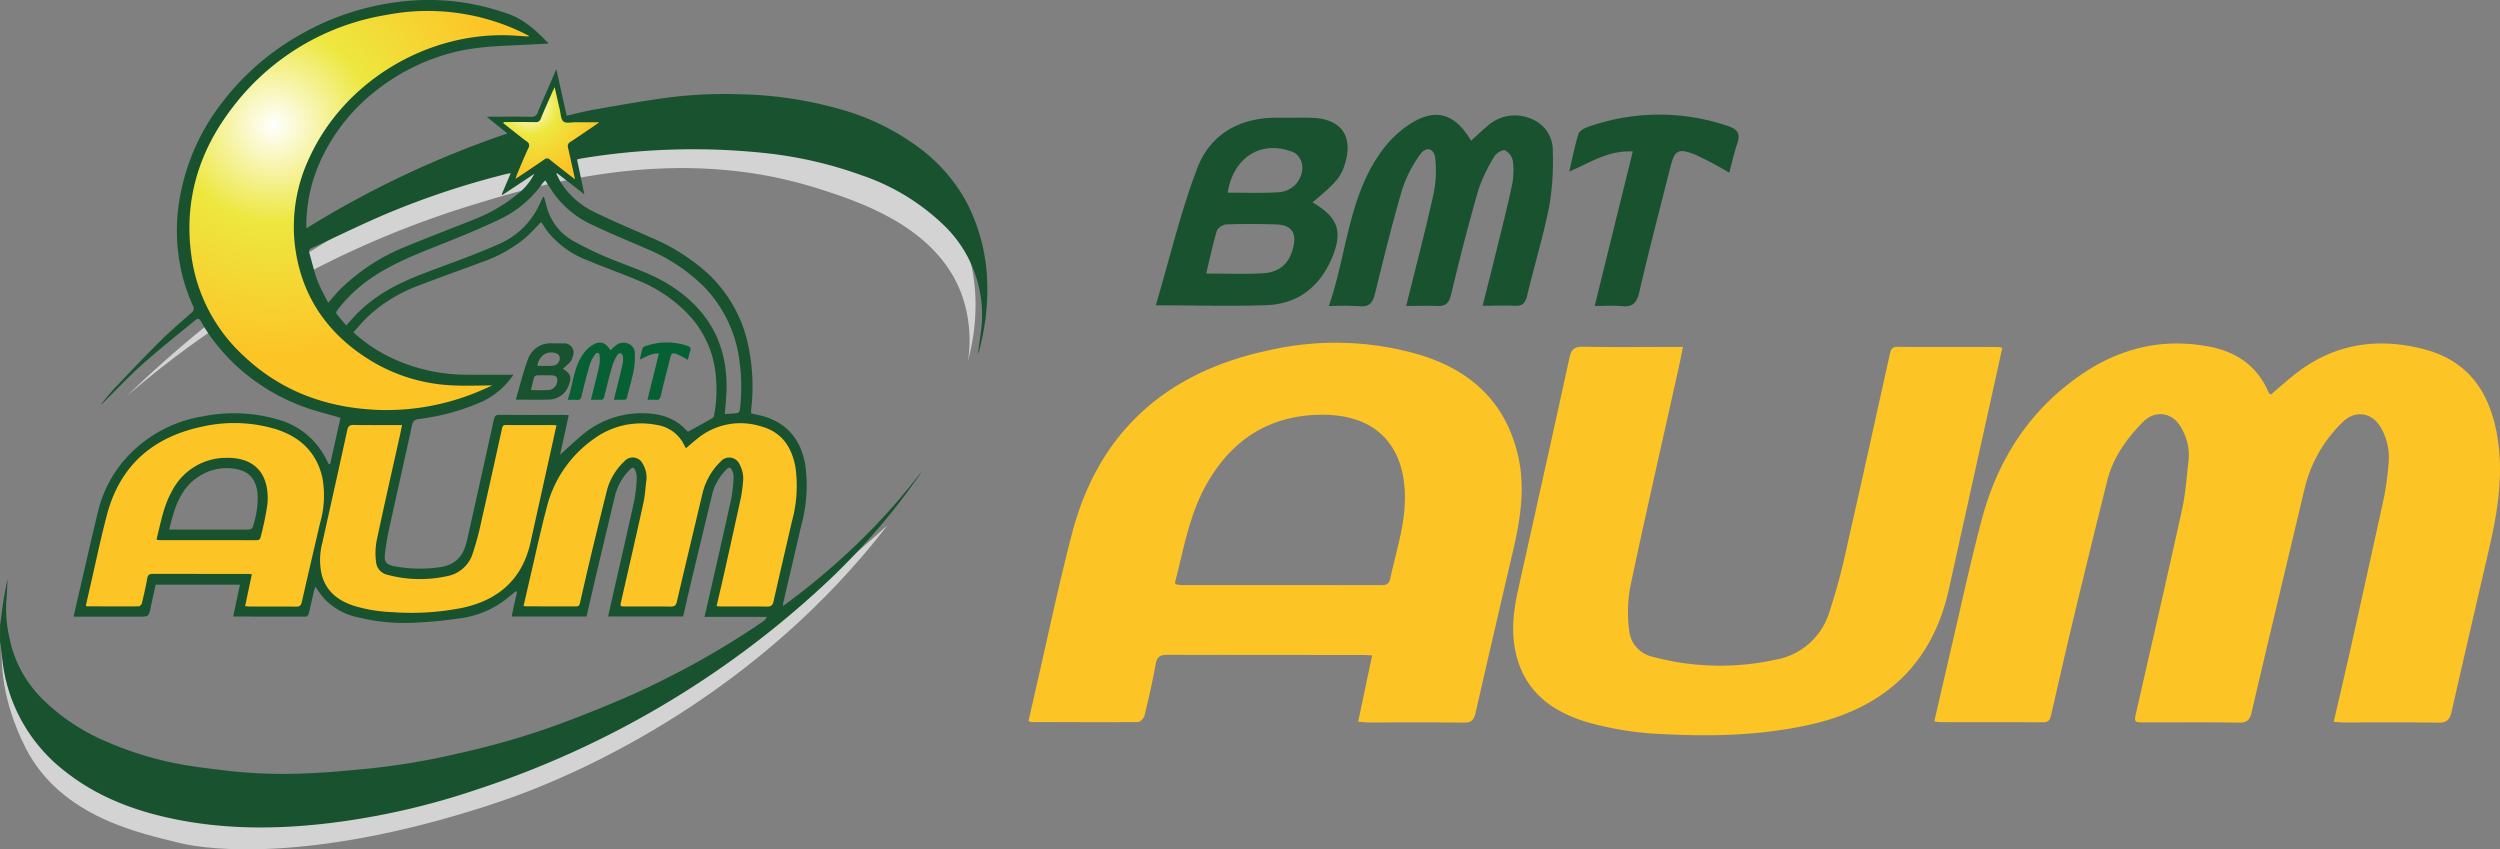 <svg xmlns="http://www.w3.org/2000/svg" xmlns:xlink="http://www.w3.org/1999/xlink" width="472.403" height="160.492" viewBox="0 0 472.403 160.492">
  <rect x="0" y="0" width="472.403" height="160.492" fill="#808080" stroke="none"/>
  <defs>
    <radialGradient id="radial-gradient" cx="0.298" cy="0.286" r="0.577" gradientTransform="translate(-0.088) scale(1.176 1)" gradientUnits="objectBoundingBox">
      <stop offset="0" stop-color="#fff"/>
      <stop offset="0.42" stop-color="#ede73f"/>
      <stop offset="1" stop-color="#fdc426"/>
    </radialGradient>
    <radialGradient id="radial-gradient-2" cx="0.259" cy="0.196" r="0.773" gradientTransform="translate(0.02) scale(0.961 1)" xlink:href="#radial-gradient"/>
  </defs>
  <g id="logo" transform="translate(-10.14 -78.674)">
    <path id="Path_2331" data-name="Path 2331" d="M135.66,243.352c27.071-26.267,53.63-38.712,69.776-44.76,36.667-13.733,56.077-8.08,60.588-6.638,6.838,2.188,20.765,6.655,27.062,20.083,4.762,10.171,2.728,20.3,1.589,24.57a25.869,25.869,0,0,0-1.25-12.651c-4.729-12.586-19.077-17.348-27.229-19.919-26.791-8.455-52.228-.88-66.544,3.575A180.827,180.827,0,0,0,135.66,243.352Z" transform="translate(-101.613 -89.78)" fill="#d4d3d3"/>
    <path id="Path_2332" data-name="Path 2332" d="M179.242,599.69c-24.224,31.427-56.79,46.664-73.126,52.188-33.924,11.461-54.6,9.419-60.889,7.809-6.954-1.775-22.125-4.682-28.858-17.9-5.095-10.011-4.971-18.5-3.971-22.8-.328,3.164,1.143,7.154,3.518,11.809,5.9,11.573,20.513,14.536,28.745,16.843,27.046,7.577,52.23-.823,66.393-5.745C125.527,636.848,154.822,622.019,179.242,599.69Z" transform="translate(-1.384 -421.78)" fill="#d4d3d3"/>
    <path id="Path_2333" data-name="Path 2333" d="M262.174,94.438l.017-.145c-.381-.19-.762-.4-1.143-.583a41.193,41.193,0,0,0-25.829-3.343,45.749,45.749,0,0,0-28.9,17.333c-6.424,8.28-9.346,17.651-7.885,28.159a31.447,31.447,0,0,0,9.828,18.879c7.123,6.763,15.778,9.879,25.477,10.258a44.949,44.949,0,0,0,18.31-3.217c1.12-.438,2.209-.952,3.265-1.409-2.587,0-5.175.118-7.75-.025a32.357,32.357,0,0,1-15.786-5.013c-8.019-5.1-12.784-12.346-13.824-21.848a30.447,30.447,0,0,1,2.817-16.22c6.666-14.531,22.648-24.018,38.691-23Z" transform="translate(-152.128 -8.864)"/>
    <path id="Path_2334" data-name="Path 2334" d="M529.54,533.206a3.672,3.672,0,0,0,.5.087q4.728,0,9.453.013c.516,0,.619-.3.71-.7.7-3.067,1.4-6.137,2.135-9.2q1.465-6.106,2.99-12.19a11.737,11.737,0,0,1,3.259-5.333,2.1,2.1,0,0,1,3.51.56,4.9,4.9,0,0,1,.653,2.92c-.179,1.459-.251,2.941-.572,4.381-1.364,6.223-2.8,12.428-4.209,18.639-.2.9-.191.935.762.935,2.872,0,5.743-.023,8.613.019.729.011.992-.229,1.154-.93,1.6-6.845,3.238-13.679,4.861-20.519a12.481,12.481,0,0,1,3.394-5.941,2.134,2.134,0,0,1,3.619.562,5.523,5.523,0,0,1,.634,3.289,27.338,27.338,0,0,1-.369,2.792q-1.486,6.884-3.036,13.75c-.509,2.274-1.046,4.543-1.59,6.9.381.021.668.053.964.055,2.846,0,5.693-.029,8.537.021.794.015,1.1-.244,1.266-1,1.143-5.051,2.324-10.095,3.48-15.137a25.089,25.089,0,0,0,.647-10.262c-.708-3.857-2.666-6.667-6.638-7.7a12.854,12.854,0,0,0-11.856,2.329c-.731.583-1.431,1.206-2.139,1.807a.674.674,0,0,1-.139-.107,1.784,1.784,0,0,1-.147-.267,6.907,6.907,0,0,0-5.32-4,15.057,15.057,0,0,0-11.853,2.646,22.518,22.518,0,0,0-8.964,13.211c-1.131,4.293-2.057,8.64-3.068,12.963C530.373,529.58,529.969,531.355,529.54,533.206Z" transform="translate(-420.472 -340.02)"/>
    <path id="Path_2335" data-name="Path 2335" d="M372.264,500.325a2.3,2.3,0,0,0-.381-.08q-4.611,0-9.22-.015c-.541,0-.6.327-.69.714-1.276,5.745-2.531,11.5-3.844,17.233a58.789,58.789,0,0,1-1.726,6.457,6.275,6.275,0,0,1-4.87,4.167,23.714,23.714,0,0,1-11.224-.276,2.731,2.731,0,0,1-2.135-2.434,13.073,13.073,0,0,1,.1-3.914c1.408-6.653,2.926-13.279,4.4-19.917.141-.632.261-1.27.413-2.023h-1.03c-2.691,0-5.385.034-8.076-.021-.8-.017-1.088.236-1.255,1-1.545,7.089-3.131,14.169-4.7,21.252a12.666,12.666,0,0,0-.139,5.96c.846,3.293,3.2,5.057,6.285,6.023a28.394,28.394,0,0,0,7.122,1.143,49.311,49.311,0,0,0,13.333-.85c6.817-1.507,11.238-5.487,12.761-12.43q2-9.068,4.017-18.133C371.693,502.91,371.977,501.63,372.264,500.325Z" transform="translate(-256.983 -341.252)"/>
    <path id="Path_2336" data-name="Path 2336" d="M509.547,171.758l-.067.209c1.471,1.16,2.922,2.347,4.426,3.463a.852.852,0,0,1,.3,1.259c-.726,1.59-1.39,3.209-2.08,4.828-.112.263-.191.537-.358.975.381-.234.594-.36.8-.5,1.558-1.048,3.126-2.1,4.668-3.158a.739.739,0,0,1,1.057.046c1.118.918,2.27,1.794,3.409,2.688l1.333,1.036c-.468-2.128-.87-4.034-1.316-5.931a.955.955,0,0,1,.48-1.187c1.514-.979,2.994-2.007,4.486-3.019.259-.173.51-.358.941-.663H523.2c-.809,0-1.87.257-2.358-.15-.518-.434-.507-1.514-.7-2.32-.31-1.318-.6-2.64-.952-4.166-.2.419-.31.636-.41.861-.743,1.7-1.5,3.383-2.213,5.093a.914.914,0,0,1-1.015.657C513.55,171.739,511.548,171.758,509.547,171.758Z" transform="translate(-404.232 -70.022)"/>
    <path id="Path_2337" data-name="Path 2337" d="M196.622,130.638a34.772,34.772,0,0,0-3.962-13.978,31.567,31.567,0,0,0-8.131-9.523,44.9,44.9,0,0,0-15-7.645,73.967,73.967,0,0,0-19.527-3,84.873,84.873,0,0,0-14.567.743c-4.436.625-8.841,1.419-13.257,2.192-1.642.286-3.251.731-4.952,1.112-.655-2.912-1.291-5.783-1.958-8.811-.625,1.461-1.187,2.764-1.749,4.057-.571,1.333-1.175,2.647-1.714,4a1.239,1.239,0,0,1-1.366.964c-2.457-.065-4.924-.023-7.392-.023h-.945c1.356,1.1,2.552,2.067,3.918,3.167a184.678,184.678,0,0,0-37.992,17.931v-1.187a29.841,29.841,0,0,1,3.047-12.367A35.364,35.364,0,0,1,80.708,96.19a39.145,39.145,0,0,1,14.55-7.476c4.893-1.345,9.933-1.356,14.942-1.621,1.154-.063,2.308-.116,3.619-.179-2.337-2.465-4.7-4.64-7.864-5.7-1.524-.507-3.047-.973-4.585-1.345a44.374,44.374,0,0,0-16.616-.741,49.448,49.448,0,0,0-17.418,5.836A48.519,48.519,0,0,0,52.17,97.973a40.73,40.73,0,0,0-7.942,17.473,35.181,35.181,0,0,0-.074,13.226,32.988,32.988,0,0,0,2.425,7.729.95.95,0,0,1-.17,1.293c-2.011,1.775-4.065,3.514-5.971,5.407-2.933,2.912-5.771,5.92-8.621,8.916-.964,1.006-1.8,2.118-2.7,3.186a8.233,8.233,0,0,0,1.219-1.131c2.3-2.267,4.51-4.628,6.925-6.758,3.177-2.815,6.524-5.453,9.8-8.163.434-.36.729-.307,1.027.191a29.14,29.14,0,0,0,1.621,2.628,37.335,37.335,0,0,0,5.537,6.226,38,38,0,0,0,13.312,7.708c1.916.636,3.886,1.124,5.92,1.714-.646,2.889-1.3,5.834-1.96,8.779-.2-.044-.274-.044-.286-.074-.232-.446-.444-.9-.688-1.333a14.4,14.4,0,0,0-8.356-6.883,29.78,29.78,0,0,0-14.815-.741A24.793,24.793,0,0,0,35.916,163.3a23.159,23.159,0,0,0-7.276,12.135c-1.122,4.573-2.147,9.169-3.219,13.775-.455,1.969-.91,3.941-1.377,5.994H36.285c1.981,0,1.969,0,2.383-1.969.286-1.377.6-2.752.889-4.087H55.485c-.434,2.044-.848,4.013-1.27,5.973a1.085,1.085,0,0,0,.137.051c4.522.011,9.043.032,13.565.011.19,0,.5-.307.55-.53.35-1.377.648-2.764.964-4.141.065-.274.16-.55.288-.985.56.785.973,1.43,1.47,2.023a12.079,12.079,0,0,0,6.619,3.781,36.976,36.976,0,0,0,11.31.973,82.281,82.281,0,0,0,8.24-.836,17.881,17.881,0,0,0,8.735-3.832c.5-.413,1.008-.827,1.524-1.251.074.053.149.1.213.139-.339,1.535-.669,3.082-1.017,4.647h14.154c.669-2.857,1.314-5.7,1.981-8.523,1.091-4.617,2.2-9.224,3.293-13.841a10.777,10.777,0,0,1,2.912-5.4c.5-.476.783-.476,1.017.17a3.178,3.178,0,0,1,.286,1.3,26.774,26.774,0,0,1-.425,4.225c-1.408,6.438-2.9,12.857-4.362,19.283l-.615,2.775h14.169c.571-2.476,1.124-4.893,1.7-7.306q1.9-7.942,3.823-15.9a10.03,10.03,0,0,1,2.585-4.489c.571-.613.857-.571,1.185.211a2.52,2.52,0,0,1,.244,1.091,27.793,27.793,0,0,1-.413,4c-1.312,6.024-2.7,12.018-4.055,18.022-.328,1.451-.667,2.891-1.027,4.447h11.775a1.878,1.878,0,0,1-.678.838,153.843,153.843,0,0,1-15.576,9.382c-3.3,1.714-6.64,3.388-10.049,4.861q-6.4,2.777-12.94,5.2a149.174,149.174,0,0,1-18.94,5.5,133.01,133.01,0,0,1-17.272,2.912c-3.76.349-7.52.729-11.278.869a94.652,94.652,0,0,1-14.6-.413c-2.912-.35-5.824-.667-8.716-1.166a63.483,63.483,0,0,1-14.529-4.32,38.462,38.462,0,0,1-11.691-7.546,22.553,22.553,0,0,1-6.916-12.485,24.361,24.361,0,0,1-.539-6.322c.137-1.493.179-2.987.274-4.468-.307,1.356-.571,2.71-.794,4.087-.232,1.579-.434,3.156-.646,4.733v3.047c.053.3.116.592.149.889.17,1.3.265,2.625.476,3.918a30.8,30.8,0,0,0,11.729,19.73c5.887,4.649,12.685,7.276,19.95,8.832,10.028,2.15,20.13,2.1,30.254.859a138.992,138.992,0,0,0,27.507-6.3,177.715,177.715,0,0,0,65.357-38.43,128.3,128.3,0,0,0,18.2-20.839c.253-.381.486-.762.741-1.124a121,121,0,0,1-12.22,13.788,134.954,134.954,0,0,1-14.211,11.94c.044-.392.053-.594.1-.785q1.714-7.354,3.428-14.7a28.224,28.224,0,0,0,.676-11.3c-.878-5.051-3.874-8.249-8.841-9.333-.467-.1-.922-.2-1.366-.309a4.915,4.915,0,0,1,0-.688,37.369,37.369,0,0,0-.5-11.893,25.731,25.731,0,0,0-7.984-14.116,37.979,37.979,0,0,0-10.462-6.533c-3.516-1.556-7.063-3.048-10.516-4.724a15.437,15.437,0,0,1-6.268-5.316c-.413-.625-.731-1.333-1.1-2a.9.9,0,0,0,.169-.1c1.661,1.282,3.324,2.573,5.143,3.981-.488-2.339-.933-4.436-1.388-6.586.286-.063.529-.137.773-.179a129.1,129.1,0,0,1,34.172-1.091,77.9,77.9,0,0,1,19.047,4.331,41.469,41.469,0,0,1,15.4,9.436,23.51,23.51,0,0,1,6.857,20.586c-.149,1.143-.318,2.286-.509,3.642a5.651,5.651,0,0,0,.244-.625A43.843,43.843,0,0,0,196.622,130.638ZM57.846,178.365c-.053.191-.488.37-.752.381-2.773.021-5.537,0-8.3,0h-6.68c1-4.129,2.1-8.059,6.047-10.314a9.459,9.459,0,0,1,6.682-1.112c2.436.467,3.686,2,3.971,4.617A16.605,16.605,0,0,1,57.846,178.365ZM70.12,131.7c-.636-1.726-1.027-3.537-1.547-5.306-.17-.55.19-.709.571-.889,4.7-2.169,9.352-4.457,14.106-6.476a156.987,156.987,0,0,1,22.46-7.455c.265-.063.53-.1.952-.19-.615,1.43-1.166,2.722-1.714,4.025.053.032.1.074.137.1q3.021-1.983,6.026-4A11.367,11.367,0,0,1,108.37,115a30.235,30.235,0,0,1-8.864,5.221c-4.1,1.661-8.249,3.207-12.325,4.9a37.693,37.693,0,0,0-12.815,8.28c-.72.743-1.375,1.547-2.2,2.476A42.2,42.2,0,0,1,70.12,131.7Zm74.974,25.4a.924.924,0,0,1-.36.592c-1.5.869-3.028,1.7-4.6,2.573-.307-.3-.7-.731-1.133-1.1-2.286-1.939-5.019-2.436-7.9-2.4a17.391,17.391,0,0,0-11.417,4.51c-1.312,1.112-2.562,2.3-3.727,3.358.509-2.308,1.07-4.872,1.651-7.508-.316-.021-.571-.042-.857-.042-4.066,0-8.122.021-12.19-.023-.7,0-.952.2-1.1.869q-2.476,11.31-5.021,22.62c-.1.434-.232.878-.36,1.312-.8,2.606-2.689,3.809-5.3,4.057a26.337,26.337,0,0,1-8.249-.265c-1.333-.3-1.79-.762-1.674-2.118a39.985,39.985,0,0,1,.829-4.992c1.428-6.535,2.912-13.058,4.32-19.58.181-.815.562-1.017,1.3-1.112a42.572,42.572,0,0,0,12.1-3.358,14.9,14.9,0,0,0,5.649-4.855.488.488,0,0,0,.053-.158c-2.857,0-5.666.021-8.483,0a33.347,33.347,0,0,1-15.4-3.619,28.191,28.191,0,0,1-6.3-4.406c.88-.964,1.7-1.948,2.606-2.838a28.326,28.326,0,0,1,9.584-5.931c3.96-1.545,7.984-2.933,11.956-4.436a26.934,26.934,0,0,0,8.163-4.48c1.133-.964,2.118-2.1,3.167-3.145.444.657.9,1.408,1.449,2.1a17.951,17.951,0,0,0,7.472,5.209c3.082,1.3,6.238,2.4,9.318,3.7a27.221,27.221,0,0,1,9.838,6.746,19.274,19.274,0,0,1,4.925,11.3A26.873,26.873,0,0,1,145.094,157.1Zm-22.915-35.878c3.314,1.579,6.714,2.966,10.081,4.438a33.573,33.573,0,0,1,10.857,7.148,24.427,24.427,0,0,1,6.714,13.776,36.532,36.532,0,0,1,.116,9.552c-.021.223-.274.56-.465.583-.762.116-1.558.126-2.383.191.1-1.08.19-2.15.265-3.238.634-9.255-2.954-16.35-10.866-21.254-3.249-2.021-6.872-3.187-10.4-4.6a62.758,62.758,0,0,1-7.544-3.566,10.484,10.484,0,0,1-5.221-6.979c-.1-.446-.253-.88-.381-1.312,0-.023-.032-.032-.149-.139-.19.381-.381.71-.53,1.049a14.916,14.916,0,0,1-7.868,7.92c-3.526,1.579-7.169,2.924-10.8,4.268-4.3,1.589-8.609,3.166-12.4,5.845a29.353,29.353,0,0,0-2.945,2.392c-.92.869-1.747,1.844-2.7,2.857-.615-.72-1.261-1.451-1.853-2.225-.086-.107.042-.467.17-.636a27.427,27.427,0,0,1,6.628-6.215c3.9-2.636,8.228-4.331,12.559-6.057,3.855-1.531,7.708-3.1,11.459-4.884a20.82,20.82,0,0,0,8.047-6.7,8.872,8.872,0,0,1,.592-.678c.71,1.068,1.333,2.139,2.1,3.112A18.5,18.5,0,0,0,122.178,121.223Z" transform="translate(0)" fill="#18522e"/>
    <path id="Path_2338" data-name="Path 2338" d="M646.318,429.249c.59,0,1.049-.036,1.5.01.613.065.876-.143,1.023-.775.547-2.365,1.166-4.716,1.758-7.07.25-.994.432-1.125,1.406-.743a18.691,18.691,0,0,1,1.941,1.027c.154-.571.278-1.143.465-1.687s-.027-.788-.52-.952a12.07,12.07,0,0,0-7.975.051c-.19.069-.463.214-.514.381-.208.669-.343,1.358-.529,2.147,1.2-.52,2.224-1.219,3.607-1.143C647.752,423.427,647.045,426.3,646.318,429.249Z" transform="translate(-513.835 -275.024)" fill="#076033"/>
    <path id="Path_2339" data-name="Path 2339" d="M575.078,429.318c.59.063.777-.215.9-.733.484-1.966.964-3.935,1.535-5.876a7.139,7.139,0,0,1,1.027-2c.316-.457.783-.345.844.206a6.431,6.431,0,0,1-.1,2.084c-.461,2.074-1,4.129-1.541,6.307.644,0,1.177-.023,1.714,0,.482.028.7-.12.825-.63.478-1.994.985-3.983,1.552-5.954a9.428,9.428,0,0,1,.912-1.9c.1-.179.465-.381.6-.331a.883.883,0,0,1,.444.613,4.181,4.181,0,0,1-.051,1.36c-.274,1.287-.6,2.562-.914,3.842-.238.968-.484,1.933-.751,2.994.691,0,1.248-.025,1.8,0,.436.027.615-.131.718-.56.4-1.7.918-3.375,1.261-5.086a15.28,15.28,0,0,0,.2-3.065,1.919,1.919,0,0,0-1.266-1.9,2.32,2.32,0,0,0-2.476.461c-.3.253-.589.53-.888.8-.953-1.629-2.126-1.9-3.661-.815a6.1,6.1,0,0,0-1.3,1.261c-1.989,2.605-2.048,5.868-3.1,8.925A17.028,17.028,0,0,1,575.078,429.318Z" transform="translate(-455.945 -275.079)" fill="#076033"/>
    <path id="Path_2340" data-name="Path 2340" d="M532.608,421.843a1.77,1.77,0,0,0-1.8-2.522c-.678-.03-1.368,0-2.055-.01a4.461,4.461,0,0,0-4.533,2.838c-.953,2.5-1.566,5.126-2.36,7.794,2.265,0,4.287.063,6.31-.011a4,4,0,0,0,3.665-2.647c.646-1.524.372-2.318-1.091-3.177C532.109,422.974,532.374,422.658,532.608,421.843Zm-2.954,4.807a1.737,1.737,0,0,1-1.769,1.482c-1,.053-2.011.011-3.165.011.211-.88.381-1.674.6-2.436a.721.721,0,0,1,.55-.35c.932-.03,1.874-.03,2.806,0C529.547,425.389,529.854,425.823,529.654,426.65Zm-.88-3.114c-.922.063-1.863.021-2.838.021.328-2.065,1.981-3.029,3.781-2.267a1.024,1.024,0,0,1,.455.817A1.423,1.423,0,0,1,528.774,423.536Z" transform="translate(-414.254 -275.754)" fill="#18522e"/>
    <g id="Group_632" data-name="Group 632" transform="translate(228.535 100.335)">
      <path id="Path_2361" data-name="Path 2361" d="M649.7,454.559c1.968,0,3.5-.121,5,.032,2.044.216,2.921-.476,3.409-2.584,1.823-7.887,3.886-15.723,5.861-23.572.833-3.315,1.442-3.753,4.687-2.477a62.354,62.354,0,0,1,6.47,3.423c.515-1.905.928-3.81,1.549-5.627s-.088-2.629-1.733-3.174a40.235,40.235,0,0,0-26.588.171c-.636.229-1.543.712-1.715,1.27-.692,2.229-1.142,4.528-1.765,7.157,4-1.734,7.416-4.064,12.027-3.81C654.478,435.147,652.122,444.73,649.7,454.559Z" transform="translate(-566.758 -418.405)" fill="#18522e"/>
      <path id="Path_2359" data-name="Path 2359" d="M579.087,454.629c1.969.21,2.592-.718,3.01-2.445,1.614-6.554,3.214-13.119,5.118-19.59a23.816,23.816,0,0,1,3.423-6.668c1.055-1.525,2.61-1.149,2.814.685a21.41,21.41,0,0,1-.337,6.947c-1.536,6.915-3.339,13.767-5.136,21.025,2.146,0,3.925-.076,5.714,0,1.607.1,2.345-.4,2.751-2.1,1.594-6.648,3.283-13.278,5.176-19.85a31.371,31.371,0,0,1,3.042-6.35c.343-.6,1.549-1.27,2-1.105a2.94,2.94,0,0,1,1.479,2.045,13.928,13.928,0,0,1-.171,4.534c-.914,4.293-2.006,8.541-3.048,12.808-.794,3.226-1.613,6.445-2.5,9.982,2.3,0,4.16-.082,6,0,1.454.089,2.051-.438,2.395-1.867,1.346-5.664,3.061-11.252,4.2-16.954a50.9,50.9,0,0,0,.661-10.217,6.4,6.4,0,0,0-4.223-6.35,7.735,7.735,0,0,0-8.255,1.537c-1.016.844-1.962,1.765-2.959,2.673-3.175-5.429-7.086-6.35-12.205-2.717a20.359,20.359,0,0,0-4.343,4.2c-6.629,8.687-6.827,19.565-10.331,29.756A56.674,56.674,0,0,1,579.087,454.629Z" transform="translate(-540.656 -418.43)" fill="#18522e"/>
      <path id="Path_2360" data-name="Path 2360" d="M557.694,427.761c1.41-4.978-.781-8.122-6-8.407-2.261-.1-4.56,0-6.852-.032-7.061-.07-12.636,3.067-15.113,9.462-3.175,8.332-5.22,17.089-7.868,25.985,7.55,0,14.294.209,21.037-.038,5.83-.248,9.926-3.461,12.218-8.826,2.153-5.08,1.239-7.728-3.639-10.592C556.03,431.533,556.912,430.479,557.694,427.761Zm-9.85,16.028c-.743,3.105-2.578,4.762-5.9,4.94s-6.706.038-10.553.038c.7-2.934,1.27-5.582,2.012-8.122a2.4,2.4,0,0,1,1.836-1.169c3.105-.1,6.249-.1,9.354,0C547.489,439.585,548.511,441.033,547.844,443.789Zm-2.933-10.383c-3.074.21-6.211.07-9.462.07,1.092-6.884,6.6-10.1,12.6-7.557a3.418,3.418,0,0,1,1.518,2.724A4.744,4.744,0,0,1,544.911,433.406Z" transform="translate(-521.86 -418.735)" fill="#18522e"/>
    </g>
    <path id="Path_2341" data-name="Path 2341" d="M262.178,94.469l-2.716-.171c-16.043-1.017-32.023,8.47-38.691,23a30.508,30.508,0,0,0-2.817,16.22c1.04,9.5,5.805,16.744,13.824,21.848a32.357,32.357,0,0,0,15.786,5.013c2.575.143,5.163.025,7.75.025-1.055.457-2.145.971-3.265,1.409a44.95,44.95,0,0,1-18.31,3.217c-9.7-.381-18.351-3.493-25.475-10.259a31.416,31.416,0,0,1-9.828-18.879c-1.463-10.508,1.459-19.885,7.883-28.157a45.733,45.733,0,0,1,28.9-17.332,41.2,41.2,0,0,1,25.825,3.343c.381.19.762.381,1.143.583Z" transform="translate(-152.133 -8.896)" fill="url(#radial-gradient)"/>
    <path id="Path_2342" data-name="Path 2342" d="M529.54,533.222c.429-1.851.832-3.619,1.248-5.4,1.011-4.323,1.937-8.67,3.068-12.963a22.485,22.485,0,0,1,8.963-13.207A15.059,15.059,0,0,1,554.672,499a6.89,6.89,0,0,1,5.32,4,1.82,1.82,0,0,0,.147.267.688.688,0,0,0,.139.107c.709-.6,1.408-1.225,2.139-1.808a12.855,12.855,0,0,1,11.856-2.329c3.979,1.036,5.929,3.842,6.638,7.7a25.088,25.088,0,0,1-.648,10.262c-1.156,5.047-2.345,10.095-3.48,15.136-.171.762-.472,1.019-1.266,1-2.844-.049-5.691-.017-8.537-.021-.3,0-.59-.034-.964-.055.544-2.362,1.082-4.63,1.59-6.9q1.537-6.872,3.036-13.75a27.385,27.385,0,0,0,.369-2.8,5.523,5.523,0,0,0-.625-3.306,2.133,2.133,0,0,0-3.619-.562,12.462,12.462,0,0,0-3.394,5.941c-1.619,6.84-3.261,13.673-4.861,20.519-.162.7-.425.941-1.154.929-2.87-.042-5.741-.015-8.613-.019-.952,0-.973-.034-.762-.935,1.41-6.211,2.846-12.416,4.209-18.639.314-1.43.381-2.912.571-4.381a4.9,4.9,0,0,0-.653-2.92,2.1,2.1,0,0,0-3.51-.56,11.732,11.732,0,0,0-3.259,5.333q-1.523,6.095-2.99,12.19c-.735,3.059-1.43,6.129-2.135,9.2-.091.4-.19.706-.71.7-3.15-.015-6.3,0-9.453-.013A3.646,3.646,0,0,1,529.54,533.222Z" transform="translate(-420.472 -340.037)" fill="#fdc426"/>
    <path id="Path_2343" data-name="Path 2343" d="M125.353,532.986c.436-2.065.848-4.015,1.276-6.051-.36-.017-.632-.042-.9-.042q-8.88,0-17.759-.015c-.674,0-.987.15-1.11.867-.274,1.575-.636,3.133-1.015,4.687-.057.238-.39.585-.6.587-3.249.029-6.5,0-9.752,0-.048,0-.093-.036-.242-.1.24-1.054.48-2.128.728-3.2,1.074-4.647,2.042-9.333,3.251-13.937,2.449-9.356,8.706-14.765,18.018-16.723a27.3,27.3,0,0,1,13.794.442c4.6,1.413,7.775,4.314,8.9,9.131a18.754,18.754,0,0,1-.427,8.668q-1.743,7.451-3.449,14.908c-.145.636-.381.87-1.053.863-2.922-.032-5.844-.013-8.761-.015C126,533.047,125.753,533.014,125.353,532.986Zm-16.675-12.558a2.983,2.983,0,0,0,.486.077q9.177,0,18.351.011c.425,0,.663-.134.762-.554a54.141,54.141,0,0,0,1.291-6.244c.444-4.912-1.7-8.883-7.765-8.761a11.484,11.484,0,0,0-10.262,6.285c-1.6,2.8-2.114,5.952-2.9,9.015C108.615,520.282,108.651,520.337,108.678,520.428Z" transform="translate(-68.899 -339.768)" fill="#fdc426"/>
    <path id="Path_2344" data-name="Path 2344" d="M372.3,500.358c-.288,1.3-.571,2.585-.855,3.865q-2.008,9.064-4.017,18.133c-1.524,6.942-5.946,10.923-12.761,12.43a49.314,49.314,0,0,1-13.333.849,29.092,29.092,0,0,1-7.122-1.143c-3.088-.966-5.445-2.729-6.285-6.023a12.666,12.666,0,0,1,.139-5.96c1.573-7.083,3.16-14.163,4.7-21.252.167-.762.457-1.017,1.255-1,2.691.055,5.384.021,8.076.021h1.027c-.152.752-.272,1.39-.413,2.023-1.476,6.638-2.994,13.264-4.4,19.917a13.076,13.076,0,0,0-.1,3.914,2.731,2.731,0,0,0,2.135,2.434,23.714,23.714,0,0,0,11.224.276,6.276,6.276,0,0,0,4.87-4.167,58.836,58.836,0,0,0,1.726-6.457c1.312-5.737,2.568-11.489,3.844-17.233.086-.381.149-.718.689-.714,3.074.019,6.147,0,9.221.015A2.327,2.327,0,0,1,372.3,500.358Z" transform="translate(-257.015 -341.285)" fill="#fdc426"/>
    <g id="Group_631" data-name="Group 631" transform="translate(204.492 143.447)">
      <path id="Path_2362" data-name="Path 2362" d="M529.54,570.117c.887-3.831,1.722-7.488,2.581-11.177,2.093-8.946,4.008-17.94,6.349-26.823,2.956-11.228,8.883-20.6,18.547-27.327,7.409-5.163,15.575-7.2,24.525-5.474,4.982.954,8.836,3.519,11.007,8.276a3.8,3.8,0,0,0,.3.552,1.4,1.4,0,0,0,.288.22c1.466-1.245,2.912-2.534,4.426-3.74,7.338-5.837,15.591-7.149,24.533-4.82,8.233,2.144,12.269,7.949,13.735,15.93,1.324,7.188.268,14.235-1.34,21.235-2.392,10.444-4.851,20.888-7.2,31.32-.354,1.576-.977,2.108-2.621,2.077-5.884-.1-11.776-.035-17.664-.043-.611,0-1.222-.071-1.994-.114,1.127-4.887,2.238-9.58,3.29-14.286q3.18-14.219,6.282-28.45a56.548,56.548,0,0,0,.765-5.786,11.43,11.43,0,0,0-1.292-6.841c-1.675-3.133-4.982-3.7-7.488-1.162a25.78,25.78,0,0,0-7.023,12.292c-3.35,14.152-6.748,28.293-10.057,42.458-.335,1.45-.879,1.947-2.389,1.923-5.939-.087-11.879-.032-17.821-.039-1.97,0-2.014-.071-1.577-1.936,2.916-12.851,5.888-25.691,8.71-38.567.65-2.959.789-6.026,1.182-9.064a10.127,10.127,0,0,0-1.352-6.041c-1.545-2.96-4.919-3.567-7.264-1.159-3.082,3.153-5.655,6.66-6.743,11.035q-3.152,12.611-6.187,25.223c-1.521,6.329-2.96,12.682-4.418,19.027-.189.828-.394,1.462-1.47,1.458-6.518-.032-13.037,0-19.56-.027A7.564,7.564,0,0,1,529.54,570.117Z" transform="translate(-358.383 -498.582)" fill="#fdc426"/>
      <path id="Path_2364" data-name="Path 2364" d="M157.539,569.983c.9-4.272,1.754-8.308,2.64-12.521-.745-.035-1.308-.087-1.868-.087q-18.373,0-36.746-.031c-1.4,0-2.042.311-2.3,1.793-.568,3.259-1.316,6.483-2.1,9.7-.118.493-.808,1.21-1.238,1.214-6.723.059-13.451,0-20.178,0-.1,0-.193-.075-.5-.208.5-2.18.993-4.4,1.506-6.625,2.223-9.616,4.225-19.312,6.727-28.837,5.068-19.359,18.015-30.551,37.282-34.6a56.474,56.474,0,0,1,28.541.914c9.514,2.924,16.087,8.927,18.421,18.893,1.419,6.038.5,12.009-.883,17.936q-3.606,15.417-7.137,30.846c-.3,1.317-.788,1.8-2.179,1.786-6.045-.067-12.091-.028-18.129-.032C158.879,570.109,158.366,570.042,157.539,569.983ZM123.035,544a6.134,6.134,0,0,0,1,.158q18.988,0,37.972.023c.879,0,1.372-.276,1.576-1.146.91-4.309,2.282-8.568,2.672-12.919.918-10.164-3.512-18.381-16.068-18.129-9.522.181-16.552,4.772-21.234,13.006-3.311,5.793-4.375,12.316-6.01,18.653C122.9,543.7,122.979,543.81,123.035,544Z" transform="translate(-95.25 -498.382)" fill="#fdc426"/>
      <path id="Path_2363" data-name="Path 2363" d="M420.057,500.467c-.595,2.7-1.182,5.348-1.769,8q-4.154,18.756-8.312,37.519c-3.153,14.365-12.3,22.6-26.405,25.72-9.1,2.01-18.326,2.25-27.588,1.757a60.18,60.18,0,0,1-14.735-2.365c-6.389-2-11.268-5.648-13.006-12.462-1.056-4.11-.619-8.241.288-12.332,3.255-14.657,6.538-29.306,9.735-43.974.347-1.577.946-2.1,2.6-2.069,5.569.115,11.141.043,16.71.043H359.7c-.315,1.557-.564,2.877-.856,4.185-3.054,13.735-6.2,27.446-9.108,41.212a27.051,27.051,0,0,0-.205,8.1,5.652,5.652,0,0,0,4.418,5.037,49.069,49.069,0,0,0,23.225.571,12.985,12.985,0,0,0,10.077-8.623,121.706,121.706,0,0,0,3.57-13.36c2.715-11.87,5.313-23.772,7.953-35.659.177-.788.308-1.486,1.426-1.478,6.361.039,12.718,0,19.079.031a4.759,4.759,0,0,1,.78.15Z" transform="translate(-236.044 -499.518)" fill="#fdc426"/>
    </g>
    <path id="Path_2345" data-name="Path 2345" d="M509.538,171.718c2,0,4-.019,6,.013a.923.923,0,0,0,1.015-.657c.709-1.714,1.47-3.4,2.213-5.093.1-.225.21-.442.41-.861.345,1.524.634,2.847.952,4.166.191.806.191,1.886.7,2.32.488.408,1.549.143,2.358.15h4.43c-.43.3-.682.49-.941.663-1.491,1.011-2.971,2.04-4.485,3.019a.951.951,0,0,0-.48,1.187c.446,1.9.848,3.809,1.316,5.931l-1.333-1.036c-1.143-.893-2.286-1.769-3.409-2.687a.739.739,0,0,0-1.057-.046c-1.543,1.072-3.11,2.11-4.668,3.158-.208.139-.423.265-.8.5.16-.438.246-.712.358-.975.686-1.611,1.354-3.238,2.08-4.821a.854.854,0,0,0-.3-1.259c-1.5-1.116-2.956-2.3-4.426-3.463Z" transform="translate(-404.224 -69.981)" fill="url(#radial-gradient-2)"/>
  </g>
</svg>
